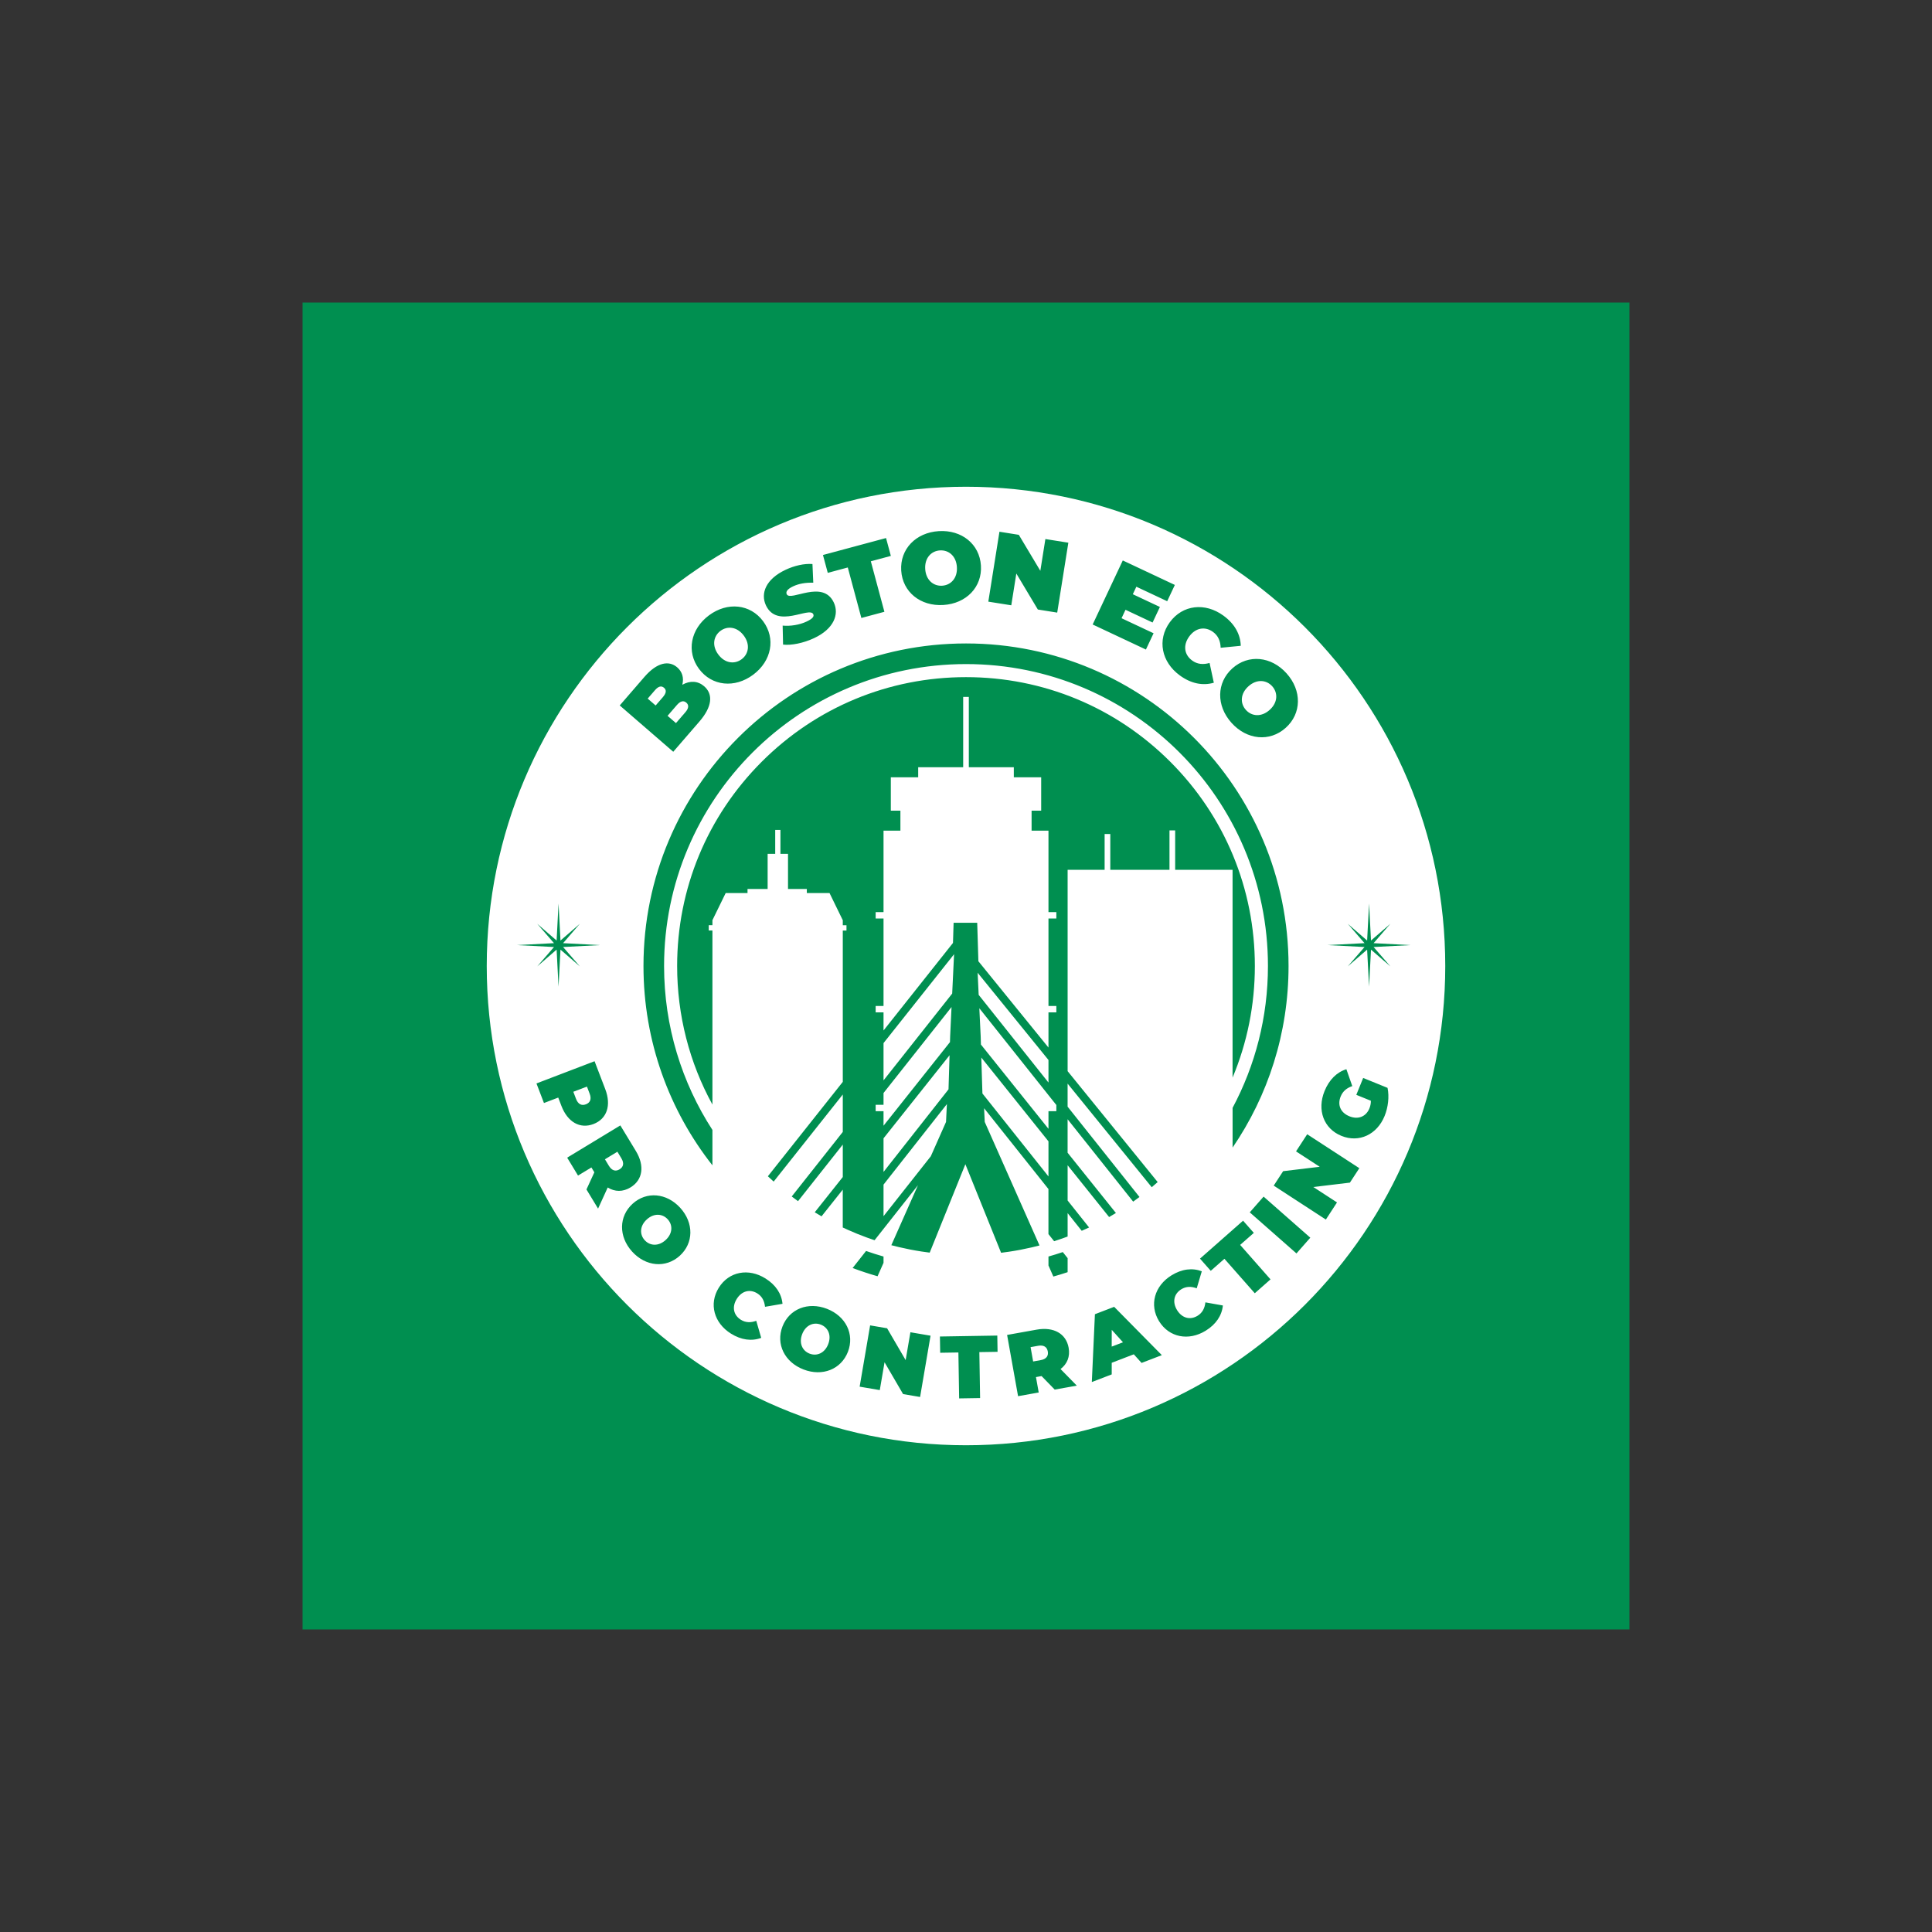<?xml version="1.0" encoding="utf-8"?>
<!-- Generator: Adobe Illustrator 24.0.0, SVG Export Plug-In . SVG Version: 6.00 Build 0)  -->
<svg version="1.1" id="Camada_1" xmlns="http://www.w3.org/2000/svg" xmlns:xlink="http://www.w3.org/1999/xlink" x="0px" y="0px"
	 viewBox="0 0 800 800" style="enable-background:new 0 0 800 800;" xml:space="preserve">
<rect x="0" y="0" width="800" height="800" fill="#333333" stroke="none"/>
<style type="text/css">
	.st0{fill:#004012;}
	.st1{fill:#AA8C50;}
	.st2{fill:none;}
	.st3{fill:#FFFFFF;}
	.st4{fill:#008F50;}
	.st5{fill:#FF0A49;}
</style>
<rect x="125.28" y="125.28" class="st4" width="549.44" height="549.44"/>
<g>
	<polygon class="st3" points="434.15,453.48 405.73,417.76 405.52,417.5 406.08,429.1 406.18,432.6 406.22,432.57 406.24,432.6 
		434.15,467.42 434.15,460.12 437.41,460.12 437.41,457.57 437.41,457.47 437.33,457.47 	"/>
	<polygon class="st3" points="365.85,503.59 385.43,478.78 391.73,464.57 392.09,457.17 365.85,490.52 	"/>
	<polygon class="st3" points="365.85,471.35 365.85,485.27 392.36,451.58 392.76,451.06 393.19,436.95 393.05,437.14 	"/>
	<polygon class="st3" points="434.15,448.26 434.15,438.92 405.29,403.38 404.82,402.79 405.25,411.95 405.56,412.34 	"/>
	<polygon class="st3" points="365.85,452.59 365.85,457.47 362.59,457.47 362.59,460.12 365.85,460.12 365.85,466.13 393.31,431.58 
		393.36,431.52 393.44,429.05 394.01,416.99 393.79,417.27 	"/>
	<polygon class="st3" points="365.85,431.92 365.85,447.36 393.96,411.82 394.28,411.42 395.06,395.11 394.45,395.89 	"/>
	<polygon class="st3" points="406.34,437.92 406.8,452.79 407.24,453.34 434.15,487.14 434.15,472.61 406.51,438.12 	"/>
	<polygon class="st3" points="434.15,343.95 427.16,343.95 427.16,335.67 431.13,335.67 431.13,321.86 401.17,321.86 401.17,321.86 
		419.8,321.86 419.8,321.2 419.8,318.35 419.8,317.69 401.17,317.69 401.17,289.24 401.17,288.58 398.83,288.58 398.83,289.24 
		398.83,317.69 380.2,317.69 380.2,318.35 380.2,321.2 380.2,321.86 398.83,321.86 398.83,321.86 368.87,321.86 368.87,335.67 
		372.84,335.67 372.84,343.95 365.85,343.95 365.85,377.69 362.59,377.69 362.59,380.34 365.85,380.34 365.85,416.55 362.59,416.55 
		362.59,419.19 365.85,419.19 365.85,426.7 394.61,390.45 394.87,382.11 395.68,382.11 403.83,382.11 404.64,382.11 405.13,398.03 
		434.15,433.77 434.15,419.19 437.41,419.19 437.41,416.55 434.15,416.55 434.15,380.34 437.41,380.34 437.41,377.69 434.15,377.69 
			"/>
	<g>
		<path class="st3" d="M267.84,504.93c-2.97,2.69-3.04,6.23-0.89,8.6c2.15,2.37,5.68,2.65,8.65-0.04c2.97-2.69,3.04-6.23,0.89-8.6
			C274.34,502.52,270.81,502.24,267.84,504.93z"/>
		<path class="st3" d="M307.09,272.98c2.92-2.18,3.62-6.14,0.89-9.8c-2.73-3.66-6.73-4.12-9.65-1.95c-2.92,2.18-3.62,6.14-0.89,9.8
			C300.17,274.69,304.17,275.15,307.09,272.98z"/>
		<path class="st3" d="M255.65,476.9l-5.16,3.13l1.64,2.71c1.24,2.04,2.81,2.43,4.41,1.46c1.6-0.97,1.99-2.54,0.75-4.58
			L255.65,476.9z"/>
		<path class="st3" d="M429.86,557.26l-3.12,0.56l1.06,5.94l3.12-0.56c2.35-0.42,3.28-1.75,2.95-3.59
			C433.54,557.76,432.22,556.84,429.86,557.26z"/>
		<path class="st3" d="M283.79,294.93c1.42-1.65,1.54-2.99,0.4-3.98c-1.14-0.99-2.45-0.68-3.88,0.96l-3.89,4.5l3.48,3.01
			L283.79,294.93z"/>
		<path class="st3" d="M242.61,457.27c1.75-0.67,2.41-2.14,1.56-4.38l-1.13-2.96l-5.64,2.15l1.13,2.96
			C239.39,457.28,240.86,457.94,242.61,457.27z"/>
		<path class="st3" d="M339.88,548.5c-2.98-1.16-6.26,0.18-7.71,3.92c-1.45,3.74,0.08,6.93,3.06,8.09c2.98,1.16,6.26-0.18,7.71-3.92
			C344.39,552.85,342.87,549.66,339.88,548.5z"/>
		<path class="st3" d="M271.2,285.8l-3.01,3.48l3.29,2.85l3.01-3.48c1.45-1.68,1.54-2.93,0.46-3.86
			C273.88,283.86,272.65,284.13,271.2,285.8z"/>
		<path class="st3" d="M400,201.55c-109.6,0-198.45,88.85-198.45,198.45c0,109.6,88.85,198.45,198.45,198.45
			c109.6,0,198.45-88.85,198.45-198.45C598.45,290.4,509.6,201.55,400,201.55z M532.75,278.84c6.38,7.11,6.24,16.62-0.37,22.54
			c-6.61,5.93-16.08,5.03-22.45-2.08c-6.37-7.11-6.24-16.62,0.37-22.55C516.91,270.83,526.38,271.73,532.75,278.84z M506.6,254.92
			c4.63,3.38,7.05,7.74,7.17,12.49l-8.32,0.82c-0.1-2.77-1.02-5-3.15-6.55c-3.31-2.42-7.23-1.75-9.87,1.87
			c-2.64,3.62-2.09,7.55,1.23,9.97c2.13,1.56,4.53,1.75,7.2,1l1.76,8.18c-4.56,1.34-9.44,0.37-14.08-3.02
			c-7.61-5.55-9.46-14.73-4.16-22.01C489.69,250.4,498.99,249.37,506.6,254.92z M464.92,232.07l21.56,10.14l-3.17,6.74l-12.77-6
			l-1.46,3.11l11.21,5.27l-3.03,6.44l-11.21-5.27l-1.64,3.49l13.26,6.23l-3.17,6.74l-22.05-10.37L464.92,232.07z M413.85,220.18
			l8.02,1.28l8.91,14.9l2.09-13.15l9.51,1.51l-4.61,28.95l-8.02-1.28l-8.91-14.9l-2.09,13.15l-9.51-1.51L413.85,220.18z
			 M388.72,219.93c9.52-0.6,16.9,5.4,17.46,14.26c0.56,8.86-6.02,15.73-15.55,16.32c-9.53,0.6-16.91-5.4-17.46-14.26
			C372.62,227.4,379.19,220.53,388.72,219.93z M366.89,222.79l1.99,7.4l-8.29,2.23l5.62,20.91l-9.54,2.56l-5.62-20.91l-8.29,2.23
			l-1.99-7.4L366.89,222.79z M325.33,235.92c3.57-1.67,7.6-2.63,11.09-2.37l0.34,7.74c-3.24-0.1-6,0.4-8.32,1.49
			c-2.62,1.22-3.1,2.37-2.67,3.28c1.49,3.19,14.93-6.33,19.5,3.45c2.27,4.85,0.05,10.88-8.18,14.73c-4.44,2.07-9.43,3.07-12.84,2.68
			l-0.17-7.87c3.19,0.31,6.98-0.3,9.9-1.67c2.54-1.19,3.2-2.14,2.78-3.05c-1.56-3.34-14.98,6.22-19.61-3.68
			C314.85,245.72,317.1,239.77,325.33,235.92z M293.56,254.81c7.65-5.7,17.11-4.71,22.42,2.41c5.3,7.12,3.55,16.46-4.11,22.17
			c-7.65,5.7-17.11,4.71-22.42-2.41C284.15,269.87,285.9,260.52,293.56,254.81z M266.86,280.27c5.29-6.11,10.19-6.85,13.55-3.94
			c2.06,1.78,2.86,4.3,2.12,7.21c3.2-1.77,6.41-1.65,9.04,0.62c3.86,3.34,3.29,8.55-2,14.66l-10.79,12.47l-22.16-19.18
			L266.86,280.27z M222.46,382.52l8.02,6.94l0.8-15.34l0.8,15.34l8.02-6.94l-6.94,8.02l15.34,0.8l-15.34,0.8l6.94,8.02l-8.02-6.94
			l-0.8,15.34l-0.8-15.34l-8.02,6.94l6.94-8.02l-15.34-0.8l15.34-0.8L222.46,382.52z M231.15,454.48l-5.91,2.26l-3.1-8.11l24.06-9.2
			l4.43,11.58c2.56,6.7,0.69,12.3-4.88,14.43c-5.57,2.13-10.7-0.79-13.27-7.49L231.15,454.48z M251.64,491.72l-3.99,8.74l-4.81-7.93
			l3.27-7.1l-1.22-2.01l-5.54,3.36l-4.5-7.42l22.02-13.35l6.43,10.6c3.72,6.14,2.87,11.98-2.22,15.07
			C257.9,493.61,254.6,493.55,251.64,491.72z M281.48,519.98c-5.78,5.24-14.1,4.49-19.74-1.73c-5.63-6.22-5.56-14.57,0.22-19.81
			c5.78-5.24,14.1-4.49,19.74,1.73C287.33,506.39,287.25,514.74,281.48,519.98z M295,482.54c-17.88-22.72-28.55-51.38-28.55-82.54
			c0-73.76,59.79-133.56,133.56-133.56S533.56,326.24,533.56,400c0,27.89-8.55,53.78-23.17,75.19v-16.45
			c9.34-17.51,14.64-37.51,14.64-58.74c0-69.05-55.98-125.02-125.02-125.02S274.98,330.95,274.98,400
			c0,25.03,7.36,48.33,20.02,67.88V482.54z M306.78,546.49c1.96,1.23,4.08,1.25,6.37,0.43l2.05,7.06
			c-3.91,1.46-8.25,0.91-12.53-1.76c-7.02-4.39-9.22-12.32-5.02-19.03c4.2-6.71,12.29-8.2,19.31-3.81c4.27,2.67,6.67,6.34,7.06,10.5
			l-7.24,1.24c-0.26-2.42-1.21-4.31-3.17-5.54c-3.06-1.91-6.44-1.08-8.53,2.26C302.99,541.17,303.72,544.58,306.78,546.49z
			 M351.11,559.75c-2.82,7.27-10.59,10.34-18.41,7.31c-7.82-3.03-11.51-10.53-8.69-17.8s10.59-10.34,18.41-7.31
			C350.24,544.98,353.92,552.48,351.11,559.75z M380.99,578.46l-7.04-1.2l-7.68-13.18l-1.97,11.53l-8.34-1.42l4.34-25.38l7.03,1.2
			l7.68,13.18l1.97-11.53l8.34,1.42L380.99,578.46z M353.05,525.06l5.57-7.06c2.38,0.83,4.79,1.61,7.23,2.3v2.61l-2.47,5.56
			C359.88,527.47,356.43,526.33,353.05,525.06z M405.84,578.91l-8.68,0.14l-0.31-19.02l-7.54,0.12l-0.11-6.73l23.76-0.39l0.11,6.73
			l-7.54,0.12L405.84,578.91z M436.74,575.4l-5.45-5.6l-2.32,0.42l1.14,6.38l-8.55,1.53l-4.54-25.36l12.21-2.19
			c7.06-1.27,12.22,1.63,13.27,7.49c0.66,3.66-0.59,6.72-3.35,8.82l6.73,6.87L436.74,575.4z M434.15,524.02v-3.72
			c2-0.57,3.98-1.18,5.93-1.84l2,2.51v5.81c-1.95,0.65-3.92,1.25-5.91,1.81L434.15,524.02z M447.92,509.65l-5.84-7.33v9.7
			c-0.77,0.29-1.54,0.57-2.31,0.84c-1.09,0.38-2.18,0.75-3.28,1.1l-2.35-2.94v-5.21v-13.45l-26.65-33.47l0.27,5.68l8.15,18.38
			l5.21,11.75l9.32,21.02c-1.06,0.28-2.13,0.54-3.2,0.79c-3.1,0.72-6.23,1.32-9.39,1.79c-1.1,0.16-2.21,0.31-3.32,0.45l-14.79-36.67
			l-14.77,36.61c-1.11-0.14-2.21-0.29-3.32-0.46c-3.16-0.48-6.28-1.09-9.37-1.82c-1.07-0.25-2.14-0.52-3.2-0.8l11.02-24.83
			l-14.26,18.08l-3.7,4.69c-1.09-0.36-2.17-0.74-3.24-1.13c-2.63-0.96-5.23-2.01-7.78-3.16c-0.72-0.32-1.43-0.65-2.15-0.98v-1.54
			v-14.14l-8.79,11.06c-0.94-0.55-1.88-1.11-2.81-1.68l11.61-14.6v-13.43l-18.53,23.42c-0.88-0.63-1.75-1.28-2.61-1.93l21.14-26.73
			v-15.5l-28.62,36.06c-0.81-0.72-1.61-1.46-2.4-2.2l31.02-39.09v-62.65h1.53v-2.2h-1.53v-2.08l-5.49-11.26h-9.4v-1.68h-7.79v-14.56
			h-3.14v-9.89H321v9.89h-3.14v14.56h-8.33v1.68h-9.04L295,381.03v2.08h-1.53v2.2H295v72.07c-9.54-17.39-14.61-36.99-14.61-57.38
			c0-31.95,12.44-61.99,35.03-84.58c22.59-22.59,52.63-35.03,84.58-35.03s61.99,12.44,84.58,35.03
			c22.59,22.59,35.03,52.63,35.03,84.58c0,16.13-3.18,31.78-9.23,46.22v-86.06h-23.77v-16.31h-2.35v16.31h-24.51v-14.82h-2.35v14.82
			h-15.32v83.38l37.29,45.93c-0.81,0.72-1.63,1.43-2.46,2.13l-34.84-42.9v9.54l29.77,37.41c-0.87,0.65-1.74,1.3-2.62,1.92
			l-27.15-34.12v13.87l20.01,24.96c-0.93,0.57-1.88,1.13-2.82,1.67l-17.18-21.44v14.59l8.89,11.17
			C449.96,508.75,448.95,509.21,447.92,509.65z M472.7,564.36l-3.22-3.57l-9.14,3.51l0,4.81l-8.24,3.16l1.28-28.08l7.97-3.06
			l19.74,20.01L472.7,564.36z M499.24,551.02c-7.05,4.35-15.13,2.81-19.29-3.93c-4.15-6.73-1.9-14.65,5.15-19
			c4.29-2.65,8.64-3.17,12.54-1.68l-2.1,7.05c-2.29-0.84-4.4-0.83-6.38,0.39c-3.07,1.89-3.82,5.3-1.76,8.65
			c2.07,3.35,5.45,4.21,8.52,2.31c1.97-1.22,2.93-3.1,3.21-5.53l7.24,1.29C505.95,544.72,503.54,548.37,499.24,551.02z
			 M519.58,535.51l-12.57-14.27l-5.66,4.98l-4.45-5.05l17.83-15.71l4.45,5.05l-5.66,4.98l12.57,14.27L519.58,535.51z M536.84,519.02
			l-19.34-17.01l5.73-6.52l19.34,17.01L536.84,519.02z M558.97,489.7l-15.15,1.82l9.81,6.38l-4.62,7.09l-21.59-14.05l3.9-5.98
			l15.15-1.82l-9.81-6.38l4.62-7.09l21.59,14.05L558.97,489.7z M573.34,462.09c-3.13,7.7-10.57,11.23-17.89,8.25
			c-7.33-2.98-10.18-10.7-6.98-18.57c1.91-4.7,5.09-7.82,9.04-9.03l2.44,6.99c-2.35,0.79-3.94,2.17-4.8,4.28
			c-1.44,3.54-0.07,6.72,3.61,8.22c3.58,1.46,6.88,0.18,8.28-3.26c0.4-0.99,0.62-2.01,0.61-3.17l-6.03-2.45l2.84-6.99l10.09,4.1
			C575.33,454.16,574.77,458.58,573.34,462.09z M567.7,393.22l-0.8,15.34l-0.8-15.34l-8.02,6.94l6.94-8.02l-15.34-0.8l15.34-0.8
			l-6.94-8.02l8.02,6.94l0.8-15.34l0.8,15.34l8.02-6.94l-6.94,8.02l15.34,0.8l-15.34,0.8l6.94,8.02L567.7,393.22z"/>
		<path class="st3" d="M390.13,242.53c3.63-0.23,6.39-3.17,6.1-7.72c-0.28-4.55-3.38-7.13-7.02-6.9c-3.64,0.23-6.39,3.17-6.1,7.72
			C383.4,240.18,386.5,242.76,390.13,242.53z"/>
		<path class="st3" d="M525.73,293.96c3.4-3.05,3.5-7.07,1.07-9.79c-2.43-2.71-6.45-3.05-9.84,0c-3.4,3.05-3.5,7.07-1.07,9.79
			C518.32,296.67,522.34,297.01,525.73,293.96z"/>
		<polygon class="st3" points="460.33,557.6 465,555.81 460.35,550.66 		"/>
	</g>
</g>
</svg>
